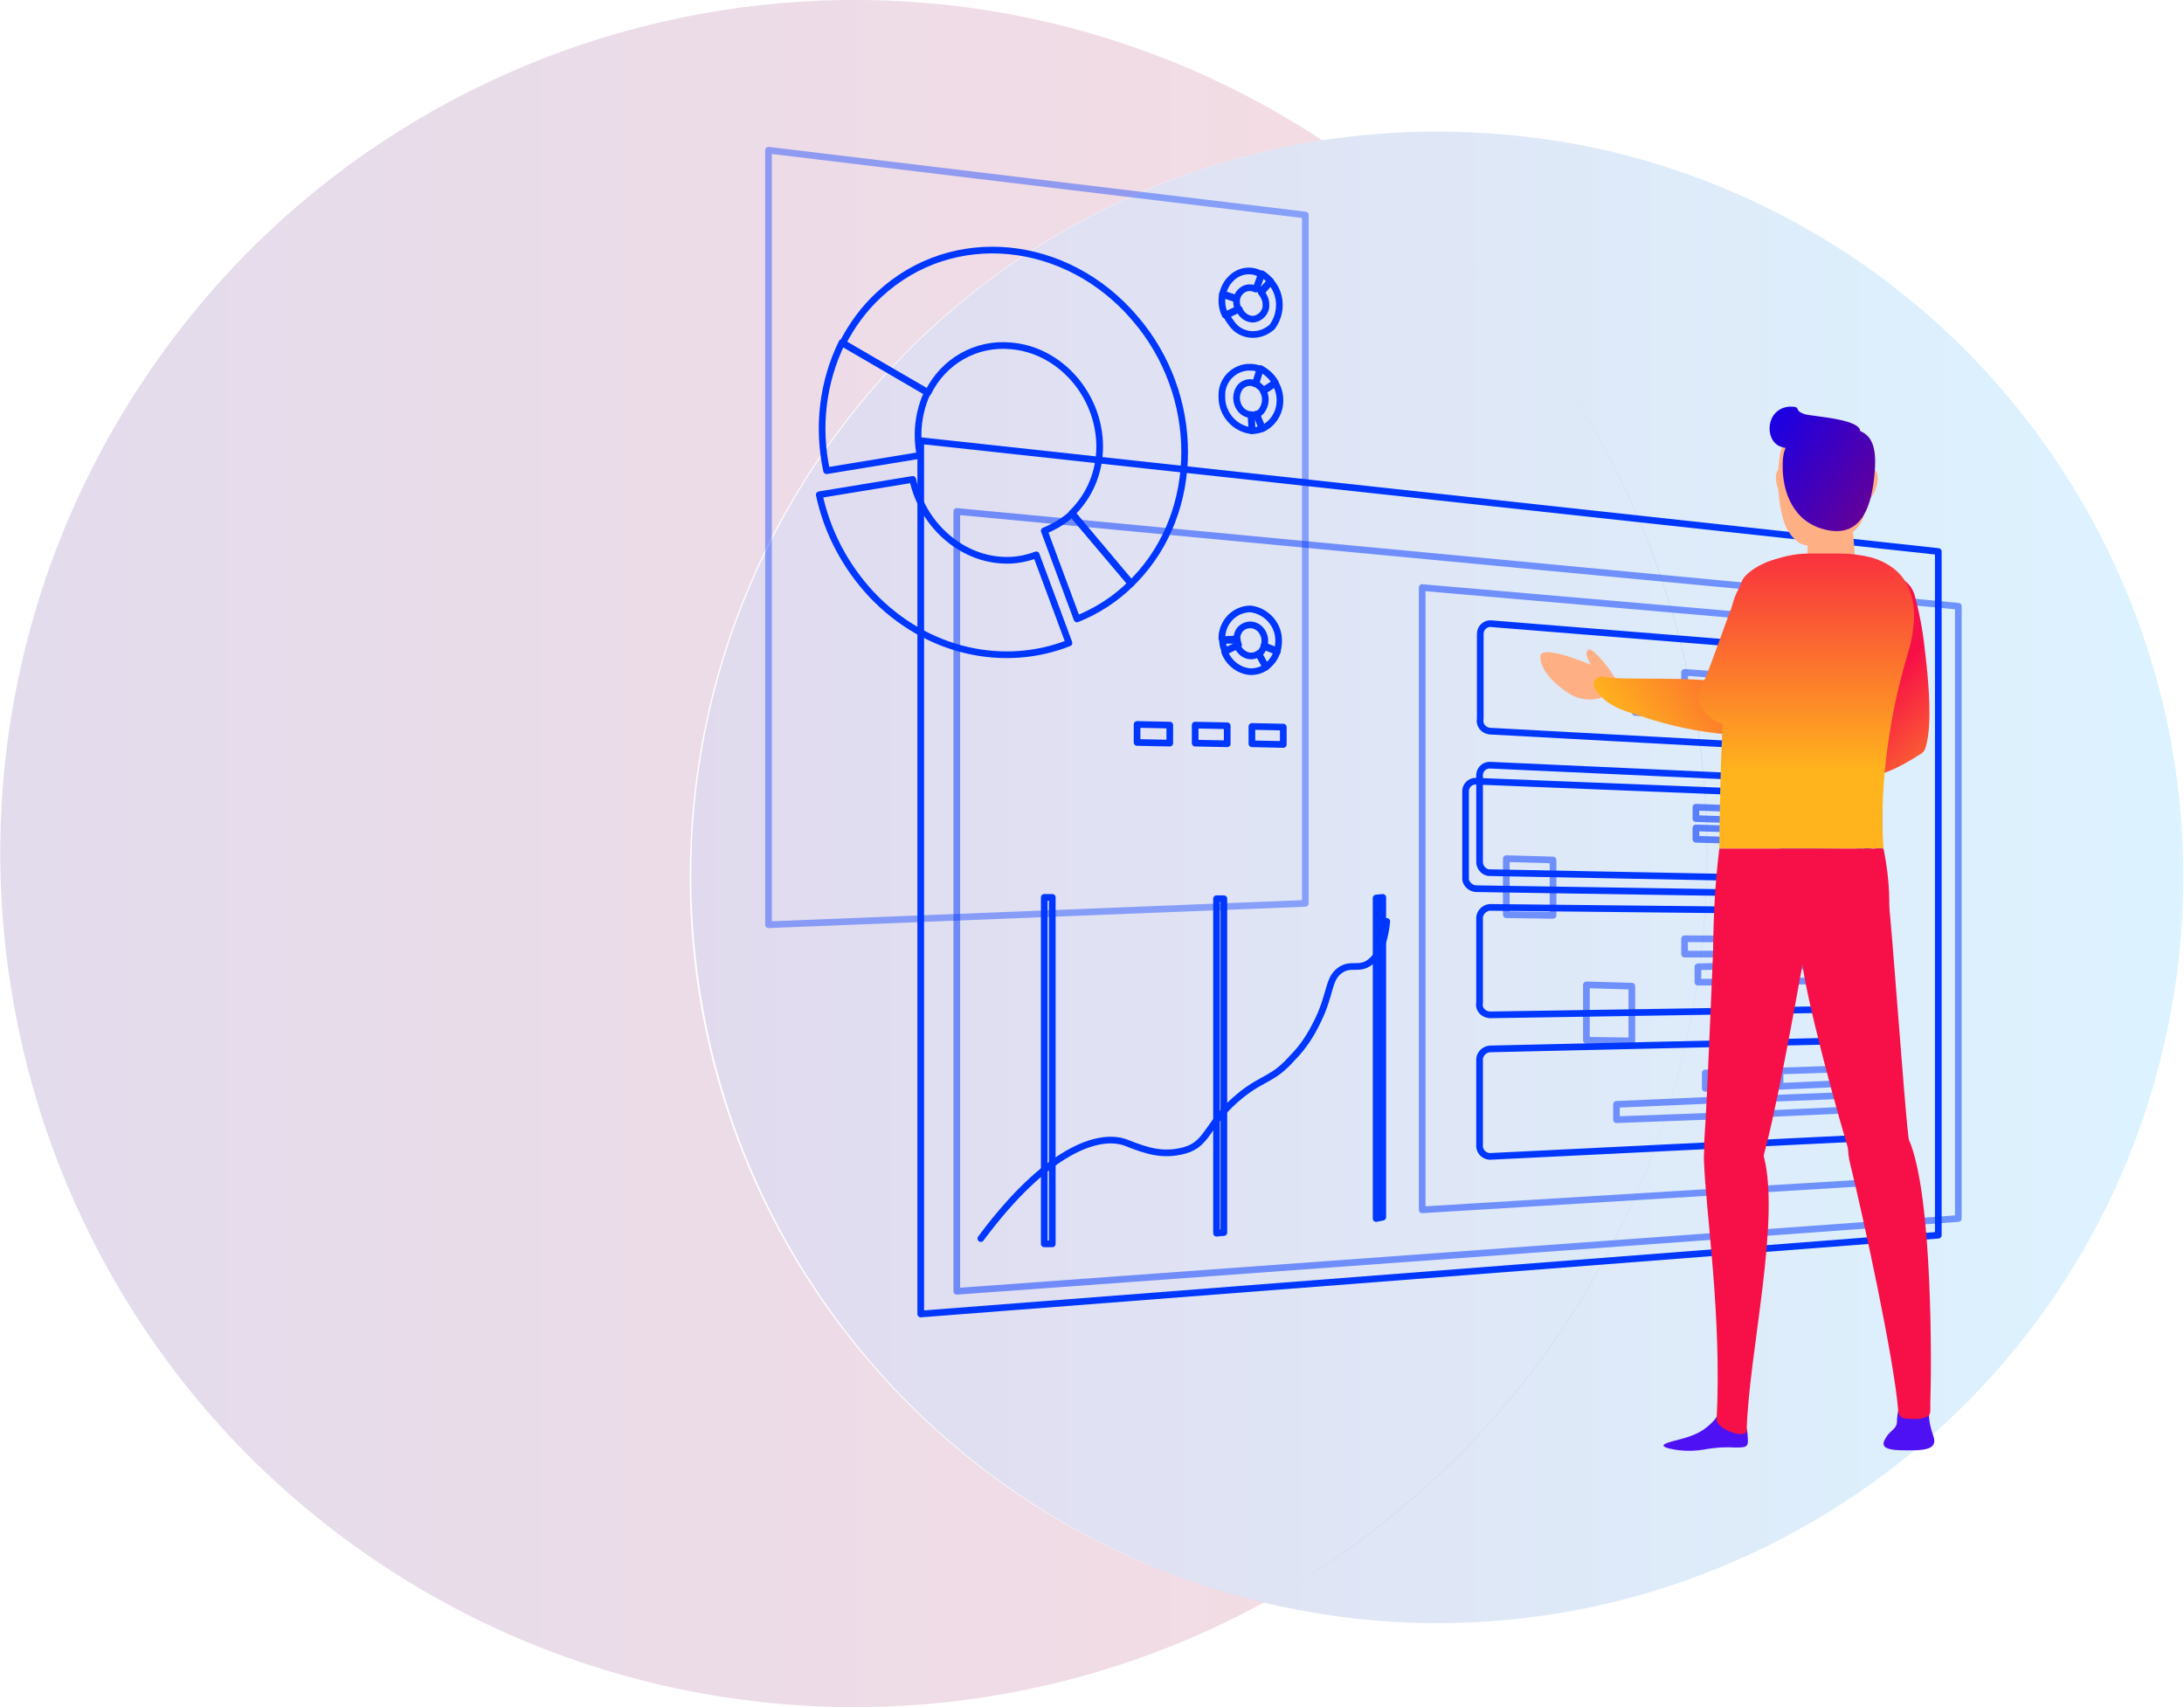<?xml version="1.0" encoding="utf-8"?>
<!-- Generator: Adobe Illustrator 21.0.0, SVG Export Plug-In . SVG Version: 6.00 Build 0)  -->
<svg version="1.1" id="Слой_1" xmlns="http://www.w3.org/2000/svg" xmlns:xlink="http://www.w3.org/1999/xlink" x="0px" y="0px"
	 viewBox="0 0 327.1 255.7" style="enable-background:new 0 0 327.1 255.7;" xml:space="preserve">
<style type="text/css">
	.st0{opacity:0.15;fill:url(#SVGID_1_);enable-background:new    ;}
	.st1{opacity:0.15;fill:url(#SVGID_2_);enable-background:new    ;}
	.st2{opacity:0.15;fill:url(#SVGID_3_);enable-background:new    ;}
	.st3{fill:none;stroke:#0037FF;stroke-linecap:round;stroke-linejoin:round;}
	.st4{opacity:0.5;fill:none;stroke:#0037FF;stroke-linecap:round;stroke-linejoin:round;enable-background:new    ;}
	.st5{opacity:0.4;fill:none;stroke:#0037FF;stroke-linecap:round;stroke-linejoin:round;enable-background:new    ;}
	.st6{opacity:0.6;}
	.st7{fill:url(#SVGID_4_);}
	.st8{fill:url(#SVGID_5_);}
	.st9{fill:#4E11F4;}
	.st10{fill:#FFAF84;}
	.st11{fill:url(#SVGID_6_);}
	.st12{fill:url(#SVGID_7_);}
	.st13{fill:url(#SVGID_8_);}
	.st14{fill:#F70F47;}
	.st15{fill:url(#SVGID_9_);}
	.st16{fill:url(#SVGID_10_);}
</style>
<title>context-slide4_1</title>
<g>
	<g id="Слой_2">
		<g id="Background">
			
				<linearGradient id="SVGID_1_" gradientUnits="userSpaceOnUse" x1="103.32" y1="124.498" x2="326.69" y2="124.498" gradientTransform="matrix(1 0 0 -1 0 255.89)">
				<stop  offset="0" style="stop-color:#36078B"/>
				<stop  offset="1" style="stop-color:#16B1FF"/>
			</linearGradient>
			<path class="st0" d="M215,19.7c-5.7,0-11.4,0.5-17,1.3c59,38.8,75.4,118.1,36.6,177.1c-11.5,17.5-27.1,31.8-45.4,41.9
				c60,14.4,120.3-22.6,134.7-82.6c14.4-60-22.6-120.3-82.6-134.7C232.7,20.7,223.9,19.7,215,19.7z"/>
			
				<linearGradient id="SVGID_2_" gradientUnits="userSpaceOnUse" x1="-3.483742e-02" y1="128.043" x2="255.665" y2="128.043" gradientTransform="matrix(1 0 0 -1 0 255.89)">
				<stop  offset="0" style="stop-color:#401381"/>
				<stop  offset="1" style="stop-color:#D11137"/>
			</linearGradient>
			<path class="st1" d="M103.3,131.4c0-55.1,40.2-102,94.7-110.4C139-17.8,59.7-1.3,21,57.7s-22.3,138.3,36.7,177
				c39.5,25.9,90.1,28,131.6,5.3C138.9,228,103.3,183.1,103.3,131.4z"/>
			
				<linearGradient id="SVGID_3_" gradientUnits="userSpaceOnUse" x1="103.32" y1="125.39" x2="326.69" y2="125.39" gradientTransform="matrix(1 0 0 -1 0 255.89)">
				<stop  offset="0" style="stop-color:#36078B"/>
				<stop  offset="1" style="stop-color:#16B1FF"/>
			</linearGradient>
			<path class="st2" d="M255.7,127.8C255.7,84.8,234,44.6,198,21c-61,9.5-102.7,66.7-93.1,127.6c7,44.7,40.3,80.8,84.3,91.4
				C230.2,217.6,255.7,174.6,255.7,127.8z"/>
		</g>
		<g id="Objects">
			<polygon class="st3" points="137.9,66 137.9,196.8 290.3,185 290.3,82.6 			"/>
			<polygon class="st4" points="143.3,193.4 293.3,182.5 293.3,90.8 143.3,76.6 			"/>
			<polygon class="st4" points="213,181.2 278.6,177.2 278.6,93.7 213,88 			"/>
			<path class="st3" d="M223.1,109.5l57,3.1c0.7,0,1.3-0.7,1.3-1.6V99.7c0.1-0.8-0.4-1.5-1.2-1.7l-57-4.6c-0.8,0-1.5,0.7-1.5,1.5
				c0,0.1,0,0.1,0,0.2v12.5C221.5,108.6,222.2,109.4,223.1,109.5z"/>
			<path class="st3" d="M223.1,130.7l57,1.1c0.8-0.1,1.4-0.8,1.3-1.6c0,0,0,0,0,0v-11.3c0.1-0.8-0.5-1.5-1.3-1.7l-57-2.6
				c-0.9,0-1.6,0.8-1.5,1.7c0,0,0,0,0,0.1v12.5C221.5,129.8,222.2,130.7,223.1,130.7z"/>
			<path class="st3" d="M221,133.1l57.4,0.9c0.8-0.1,1.3-0.8,1.3-1.6V121c0.1-0.8-0.5-1.5-1.3-1.7L221,117c-0.9,0-1.6,0.8-1.5,1.7
				c0,0,0,0,0,0.1v12.6C219.4,132.2,220.1,133,221,133.1z"/>
			<path class="st3" d="M223.1,152l57-0.9c0.8-0.1,1.3-0.9,1.3-1.6v-11.4c0.1-0.8-0.5-1.5-1.3-1.6l-57-0.6c-0.9,0.1-1.6,0.9-1.5,1.8
				v12.5C221.4,151.1,222.1,151.9,223.1,152C223,152,223,152,223.1,152z"/>
			<polygon class="st5" points="115.1,138.5 195.5,135.3 195.5,32.2 115.1,22.5 			"/>
			<path class="st3" d="M223.1,173.2l57-2.8c0.8-0.2,1.3-0.9,1.3-1.7v-11.3c0.1-0.8-0.5-1.5-1.3-1.6c0,0,0,0,0,0l-57,1.3
				c-0.9,0.1-1.6,0.9-1.5,1.8v12.5C221.5,172.3,222.1,173.1,223.1,173.2C223,173.2,223,173.2,223.1,173.2z"/>
			<path class="st3" d="M160.1,96.3c-9.6,3.8-21.3,1.5-29.6-7.3c-3.9-4.2-6.6-9.3-7.8-14.9l14-2.3c1.4,6.6,7,11.8,13.5,12.1
				c1.7,0.1,3.4-0.2,5-0.8L160.1,96.3z"/>
			<path class="st3" d="M170,86.8c-0.2,0.2-0.4,0.4-0.6,0.6l-8.9-10.5c2.7-2.6,4.2-6.2,4.2-10c0-7.7-5.9-14.5-13.3-15.1
				c-5.2-0.5-10.1,2.3-12.4,7l-12.8-7.4c1.4-2.7,3.2-5.2,5.5-7.3c11-10.2,28.1-8.4,38.3,3.6C179.9,59.2,179.9,76.5,170,86.8z"/>
			<path class="st3" d="M137.5,65.1c0,1.1,0.1,2.1,0.3,3.1l-14,2.3c-1.4-6.5-0.6-13.3,2.3-19.2l12.8,7.5
				C138,60.7,137.5,62.9,137.5,65.1z"/>
			<path class="st3" d="M169.4,87.4c-2.3,2.3-5.1,4.1-8.1,5.3l-4.9-13.2c1.5-0.6,3-1.5,4.2-2.6L169.4,87.4z"/>
			<g class="st6">
				<polygon class="st3" points="254,122.6 277,123.4 277,121.7 254,120.9 				"/>
				<polygon class="st3" points="254,125.7 277,126.4 277,124.7 254,124 				"/>
				<polygon class="st3" points="267,129.1 277,129.3 277,127.7 267,127.4 				"/>
			</g>
			<polygon class="st4" points="237.6,155.8 244.4,155.9 244.4,147.7 237.6,147.5 			"/>
			<polygon class="st4" points="225.6,137 232.6,137.1 232.6,128.8 225.6,128.6 			"/>
			<polygon class="st3" points="156.4,134.4 156.4,186.3 157.6,186.3 157.6,134.4 			"/>
			<polygon class="st3" points="206.1,134.5 206.1,182.5 207.1,182.3 207.1,134.4 			"/>
			<polygon class="st3" points="182.2,134.6 182.2,184.7 183.3,184.6 183.3,134.6 			"/>
			<polygon class="st3" points="175.2,111.3 175.2,108.6 170.3,108.5 170.3,111.2 			"/>
			<polygon class="st3" points="183.8,111.4 183.8,108.7 179,108.6 179,111.3 			"/>
			<polygon class="st3" points="192.2,111.5 192.2,108.9 187.5,108.8 187.5,111.4 			"/>
			<polygon class="st4" points="252.3,142.9 275.6,142.9 275.6,140.7 252.3,140.6 			"/>
			<polygon class="st4" points="260.2,147 275.6,146.9 275.6,144.7 260.2,144.7 			"/>
			<polygon class="st4" points="254.3,147.1 258.3,147.1 258.3,144.7 254.3,144.8 			"/>
			<polygon class="st4" points="252.3,103 275.6,104.6 275.6,102.4 252.3,100.7 			"/>
			<polygon class="st4" points="262,107.8 275.6,108.6 275.6,106.4 262,105.5 			"/>
			<polygon class="st4" points="244.9,106.7 260.2,107.7 260.2,105.4 244.9,104.4 			"/>
			<polygon class="st4" points="266.6,162.7 275.6,162.3 275.6,160.1 266.6,160.4 			"/>
			<polygon class="st4" points="255.4,163 264.9,162.7 264.9,160.4 255.4,160.7 			"/>
			<polygon class="st4" points="260.2,167 275.6,166.3 275.6,164.1 260.2,164.7 			"/>
			<polygon class="st4" points="242.1,167.7 258.3,167.1 258.3,164.7 242.1,165.4 			"/>
			<path class="st3" d="M188.9,41.1c-1.5-0.9-3.4-0.6-4.6,0.7c-0.6,0.6-1,1.4-1.2,2.3l2.1,0.7c0.2-1,1.1-1.8,2.1-1.7
				c0.3,0,0.5,0.1,0.8,0.2L188.9,41.1z"/>
			<path class="st3" d="M190.4,42.3l-0.1-0.1l-1.4,1.6c0.4,0.5,0.7,1.1,0.7,1.8c0.1,1.1-0.8,2.1-1.9,2.2c-0.1,0-0.2,0-0.2,0
				c-0.9-0.1-1.6-0.7-1.9-1.5l-1.9,0.9c0.2,0.5,0.5,0.9,0.8,1.3c1.3,1.8,3.8,2.1,5.6,0.8c0.1-0.1,0.3-0.2,0.4-0.3
				C192,47,192,44.2,190.4,42.3z"/>
			<path class="st3" d="M185.2,45.2c0-0.2,0-0.3,0-0.5l-2.1-0.7c-0.2,1.1-0.1,2.2,0.4,3.2l1.9-0.9C185.3,45.9,185.2,45.6,185.2,45.2
				z"/>
			<path class="st3" d="M190.3,42.1c-0.4-0.4-0.8-0.8-1.3-1.1l-0.8,2.1c0.3,0.1,0.5,0.3,0.7,0.5L190.3,42.1z"/>
			<path class="st3" d="M183.4,97.6c0.6,1.7,2.2,2.9,3.9,3c0.8,0,1.6-0.2,2.3-0.7l-1.1-2c-0.9,0.6-2,0.4-2.7-0.4
				c-0.2-0.2-0.4-0.5-0.5-0.8L183.4,97.6z"/>
			<path class="st3" d="M183.1,95.7c0,0.1,0,0.1,0,0.2h2.1c0-0.6,0.2-1.3,0.6-1.7c0.8-0.8,2-0.8,2.8-0.1c0.1,0.1,0.1,0.1,0.2,0.2
				c0.6,0.7,0.8,1.6,0.5,2.5l2,0.8c0.1-0.5,0.2-1,0.2-1.5c0.1-2.5-1.8-4.6-4.2-4.9c-2.4,0-4.3,2-4.3,4.4
				C183.1,95.5,183.1,95.6,183.1,95.7z"/>
			<path class="st3" d="M188.9,97.6c-0.1,0.1-0.2,0.2-0.4,0.3l1.1,2c0.8-0.6,1.4-1.4,1.7-2.4l-2-0.8C189.3,97,189.1,97.3,188.9,97.6
				z"/>
			<path class="st3" d="M183.1,95.8c0,0.6,0.1,1.2,0.4,1.7l2-0.9c-0.1-0.3-0.2-0.6-0.2-0.9L183.1,95.8z"/>
			<path class="st3" d="M189.1,64.2c1.6-0.8,2.6-2.4,2.6-4.2c0-0.9-0.2-1.8-0.7-2.6l-1.8,1.2c0.5,0.9,0.4,2.1-0.3,3
				c-0.2,0.2-0.4,0.4-0.7,0.5L189.1,64.2z"/>
			<path class="st3" d="M187.4,64.5h0.1l-0.1-2.4c-0.6,0-1.2-0.3-1.6-0.8c-0.8-1-0.8-2.4,0-3.4c0.6-0.6,1.5-0.8,2.2-0.4l0.7-2.2
				c-0.4-0.2-0.9-0.3-1.4-0.3c-2.3-0.1-4.3,1.8-4.3,4.1c0,0.1,0,0.3,0,0.4C183,62,184.9,64.2,187.4,64.5z"/>
			<path class="st3" d="M188.9,58.1c0.1,0.1,0.2,0.3,0.3,0.4l1.8-1.2c-0.5-0.9-1.3-1.6-2.2-2.1l-0.7,2.2
				C188.4,57.7,188.7,57.9,188.9,58.1z"/>
			<path class="st3" d="M187.5,64.5c0.5,0,1.1-0.1,1.5-0.3l-0.8-2.2c-0.2,0.1-0.5,0.2-0.8,0.2L187.5,64.5z"/>
			<path class="st3" d="M146.9,185.5c9.8-13.2,17.7-16,21.9-14.3c2.8,1.1,5.3,2,8.6,1.1c3.7-1,3.3-4.2,8.6-8.4
				c3.3-2.6,4.7-2.2,7.6-5.5c1.6-1.6,2.8-3.5,3.8-5.6c1.9-3.9,1.5-6.1,3.2-7.4s2.9,0,4.6-1.3s2.3-4,2.5-6.1"/>
			
				<linearGradient id="SVGID_4_" gradientUnits="userSpaceOnUse" x1="273.806" y1="145.805" x2="291.556" y2="127.135" gradientTransform="matrix(1 0 0 -1 0 255.89)">
				<stop  offset="0" style="stop-color:#F70F47"/>
				<stop  offset="1" style="stop-color:#FFB41D"/>
			</linearGradient>
			<path class="st7" d="M267.7,118.5c1.9,0.6,3.5,0,8.1-1c6.6-1.5,8.1-2.2,11.9-4.6c2.4-1.5-1.7-6.6-5.4-5.5
				c-3.1,0.9-12.8,8-14.7,8.5C266.3,116.4,266.2,118,267.7,118.5z"/>
			
				<linearGradient id="SVGID_5_" gradientUnits="userSpaceOnUse" x1="284.574" y1="156.044" x2="302.324" y2="137.374" gradientTransform="matrix(1 0 0 -1 0 255.89)">
				<stop  offset="0" style="stop-color:#F70F47"/>
				<stop  offset="1" style="stop-color:#FFB41D"/>
			</linearGradient>
			<path class="st8" d="M288.4,111.9c0.5-1.5,1-5,0-13.6c-0.3-3-0.8-6.1-1.6-9c-0.7-2.8-3.6-3.5-4.8-2.6c-2,1.4-3.7,4.7-3.4,6.2
				c1.6,8.4,3.4,14.8,3.4,16.9C282,112.9,287.9,113.7,288.4,111.9z"/>
			<path class="st9" d="M284.4,210.9c-0.2,0.7-0.3,1.5-0.3,2.2c-0.1,0.9-1,1.2-1.5,2s-1.4,2,1.9,2.1c3.6,0.1,5.7,0,5.1-2
				c-0.4-1.1-0.7-2.3-0.7-3.4c0.1-0.6,0-1.2-0.4-1.7C288.1,209.6,284.9,209,284.4,210.9z"/>
			<path class="st10" d="M241.3,100.9c-1.2-0.6-10.5-4.8-10.6-2.6c-0.1,2.5,3.3,5,4.5,5.7c2.3,1.3,5,0.8,6-0.4
				C242,102.8,242.4,101.5,241.3,100.9z"/>
			<path class="st10" d="M241,100.2c-0.4-0.5-2.5-3.3-3.1-2.9c-0.9,0.6,0.5,2.5,1.4,3.8c0.5,0.7,1.6,1.3,2.1,0.9
				S241.6,101,241,100.2z"/>
			<path class="st9" d="M256.9,212.5c-0.9,1.1-2.1,2-3.5,2.5c-1.9,0.8-5.8,1.2-3.6,1.9c2,0.5,4,0.5,6,0.1c1.3-0.2,2.7-0.3,4.1-0.2
				c2,0,2-0.1,1.8-2.3C261.3,211.5,257.8,210.8,256.9,212.5z"/>
			<path class="st10" d="M279.7,73.2c-0.4,4.1-0.5,5-2.3,6.6s-4.5,1.9-6.5,1.9c-2.1,0-3.5-2.5-3.9-4.2c-0.8-3.1-0.9-6.4-0.4-9.6
				c0.7-2.8,3.1-4.8,6-5C275.4,62.9,280.7,63.3,279.7,73.2z"/>
			
				<linearGradient id="SVGID_6_" gradientUnits="userSpaceOnUse" x1="-3224.725" y1="1937.37" x2="-3224.725" y2="1896.32" gradientTransform="matrix(0.58 0.81 0.81 -0.58 577.339 3822.106)">
				<stop  offset="0" style="stop-color:#F70F47"/>
				<stop  offset="1" style="stop-color:#FFB41D"/>
			</linearGradient>
			<path class="st11" d="M239.1,103.5c1.3,1.6,2.3,2.5,6.8,3.8c4.1,1.4,8.4,2.3,12.8,2.7c2.9,0.2,2.4-6.7-1.3-7.8
				c-3.2-0.9-15.1-0.3-17-0.8C239.1,101,238.1,102.3,239.1,103.5z"/>
			
				<linearGradient id="SVGID_7_" gradientUnits="userSpaceOnUse" x1="262.147" y1="181.43" x2="262.147" y2="140.38" gradientTransform="matrix(1 0 0 -1 0 255.89)">
				<stop  offset="0" style="stop-color:#F70F47"/>
				<stop  offset="1" style="stop-color:#FFB41D"/>
			</linearGradient>
			<path class="st12" d="M259,108.2c1.2-1,3.5-3.7,7.3-11.4c1.4-2.7,2.5-5.5,3.5-8.4c0.9-2.7-1.2-4.9-2.7-4.8
				c-2.4,0.1-5.6,2-6.2,3.4c-3.2,7.9-5.1,14.3-6.2,16C253,105.6,257.6,109.4,259,108.2z"/>
			<path class="st10" d="M277.6,80.4c0.1,1.4,0.2,3,0.3,4.5c0,2-1.4,3.7-3.4,3.9h-0.2c-1.8,0-3.8-1.6-3.7-3.3
				c0.1-1.1,0.1-2.3,0.1-3.3c0-1.9,1.2-3.6,3-4.3l0,0c1.5-0.6,3.1,0.2,3.7,1.7C277.5,79.8,277.6,80.1,277.6,80.4z"/>
			
				<linearGradient id="SVGID_8_" gradientUnits="userSpaceOnUse" x1="272.087" y1="181.43" x2="272.087" y2="140.38" gradientTransform="matrix(1 0 0 -1 0 255.89)">
				<stop  offset="0" style="stop-color:#F70F47"/>
				<stop  offset="1" style="stop-color:#FFB41D"/>
			</linearGradient>
			<path class="st13" d="M285.8,97.7c-3.3,10.7-4.3,21.9-3.7,29.4h-24.6c0,0,0.1-23,1.8-35.6c0.4-3.1,2.4-5.8,5.2-7.2
				c2.1-0.9,4.3-1.4,6.5-1.4h4.5c1.6,0,3.2,0.2,4.8,0.6C287,85.5,287.6,91.5,285.8,97.7z"/>
			<path class="st14" d="M282,142.1c0,0,2.1-5.1,0.1-15h-24.6c-0.6,5-0.9,10-0.9,15H282z"/>
			<path class="st14" d="M277.1,174.3c-2-8,6.2-9.4,8.8-3.6c3.6,8.2,3.4,34.3,3.2,39.6c0,0.7,0.1,1.5-0.3,1.8
				c-0.8,0.4-1.7,0.5-2.6,0.4c-0.9,0-1.8,0-1.9-1.2C283.7,203.6,279,182,277.1,174.3z"/>
			<path class="st14" d="M269.8,143.2c-0.9-9.9,3.1-17.6,9.2-14.4c2.6,1.4,3.5,4.1,3.9,6.7s2.3,29.6,2.9,34.5c1.5,11-7.2,8-8.1,5
				C275.3,167.4,270.2,148.6,269.8,143.2z"/>
			<path class="st14" d="M261.6,214.3c0.3-11.7,5.3-32.2,2.4-41.7c-1.8-6.1-9.1-6.2-8.8,1.2c0.3,8,2.7,23.4,1.9,38.8
				C257.1,214.1,261.5,215.6,261.6,214.3z"/>
			<path class="st14" d="M263.7,174.6c-1,3-9.3,6.6-8.4-4.5c0.4-4.9,1.4-32,1.6-34.7s0.6-6.4,2-6.9c6.6-2.4,12.9,5.4,11.2,15.2
				C268.9,150.3,265.7,168.3,263.7,174.6z"/>
			
				<ellipse transform="matrix(0.926 -0.378 0.378 0.926 -7.631 106.618)" class="st10" cx="267.6" cy="72.7" rx="1.4" ry="2.8"/>
			
				<ellipse transform="matrix(0.378 -0.926 0.926 0.378 106.398 304.145)" class="st10" cx="279.5" cy="72.9" rx="2.8" ry="1.4"/>
			
				<linearGradient id="SVGID_9_" gradientUnits="userSpaceOnUse" x1="260.921" y1="199.321" x2="295.491" y2="172.701" gradientTransform="matrix(1 0 0 -1 0 255.89)">
				<stop  offset="0" style="stop-color:#0000FF"/>
				<stop  offset="1" style="stop-color:#9E005D"/>
			</linearGradient>
			<path class="st15" d="M278.4,65.2c-1.6,2.4-9.2,2.6-11.7,1.7s-2.3-5.7,1.3-6c2,0,0.5,0.5,2.2,1.1C271,62.4,280.1,62.7,278.4,65.2
				z"/>
			
				<linearGradient id="SVGID_10_" gradientUnits="userSpaceOnUse" x1="258.903" y1="196.701" x2="293.463" y2="170.081" gradientTransform="matrix(1 0 0 -1 0 255.89)">
				<stop  offset="0" style="stop-color:#0000FF"/>
				<stop  offset="1" style="stop-color:#9E005D"/>
			</linearGradient>
			<path class="st16" d="M269.8,64.8c-2.4,1.4-2.9,2.7-2.8,5.6s1.3,7.9,6.7,9s6.6-4.2,7-7.9s0.1-6.4-2.6-7.1
				C274,63.4,271.3,63.9,269.8,64.8z"/>
			<g>
				<defs>
					<path id="SVGID_11_" d="M289.6,215.1c-0.4-1.1-0.6-2.2-0.7-3.4c0.1-0.5,0.2-1,0.1-1.6c0.2-5.2,0.5-31.4-3.2-39.6l0,0
						c0-0.2,0-0.4-0.1-0.6c-0.6-4.8-2.5-30.7-2.9-34.3c0-2.9-0.3-5.8-0.9-8.7c-0.3-3.8-0.2-7.6,0.2-11.3c1.9-0.7,3.8-1.7,5.5-2.9
						c0.4-0.2,0.6-0.6,0.7-1l0,0c0.5-1.5,1-5,0-13.6c-0.3-3-0.8-6.1-1.6-9c-0.2-0.8-0.7-1.5-1.3-2.1c-1.2-1.9-3-3.3-5.2-3.9
						c-0.8-0.2-1.7-0.4-2.5-0.5c0-0.9-0.1-1.8-0.2-2.6c0-0.2-0.1-0.4-0.1-0.6c0.9-0.7,1.4-1.7,1.7-2.8c0.4-0.7,0.7-1.4,0.9-2.1
						c0.4-0.4,0.7-0.9,0.9-1.4c0.5-1.3,0.5-2.7-0.2-3c0.2-2.8-0.2-4.9-2.1-5.8c0.1-2-7.7-2.3-8.5-2.6c-1.6-0.7-0.2-1.1-2.2-1.1
						c-3.6,0.3-3.7,5.2-1.3,6h0.1c-0.1,0.3-0.2,0.7-0.3,1c-0.1,0.9-0.2,1.8-0.2,2.7c-0.3-0.3-0.7-0.3-1.1-0.2
						c-0.7,0.3-0.9,1.7-0.3,3.1c0.3,0.8,0.8,1.5,1.6,1.9c0.1,0.7,0.2,1.4,0.4,2.1c0.5,1.7,1.8,4.1,3.8,4.2c0,0.1,0,0.3,0,0.4
						c0,0.2,0,0.5,0,0.7c-1.8,0.1-3.6,0.4-5.3,1c-2,0.6-4.1,2-4.5,3.1l-0.5,1.3c-0.4,0.7-0.7,1.5-0.9,2.3c-2.4,6.2-3.9,11-4.8,12.5
						c-0.1,0.2-0.2,0.5-0.3,0.8c-2.5,2.2-7.8,10.4-9.9,12.7h-0.1c-0.3,0-0.6,0-0.9,0c-0.6,0-4.2,0.2-4.2,0.9s0.9,0.9,2.1,1
						c-2.9,1.8-6.6,4.6-5.3,5.5c2,1.5,5.9,0.2,7.2-0.4c1.7-0.8,2.9-2.4,3.2-4.3c1.4-0.3,2.9-1,5.7-3.2c2.4-1.9,4.3-3.5,5.8-4.9
						c-0.3,8.7-0.4,16.1-0.4,16.1c-0.6,5-0.9,10-0.9,15l0,0c-0.4,9.1-1,24.4-1.3,27.9c-0.1,0.8-0.1,1.6,0,2.4c0,0.4,0,0.9,0,1.3
						c0.3,7.9,2.7,23.1,1.9,38.4c-0.1,0.1-0.2,0.3-0.3,0.4c-0.9,1.1-2.1,2-3.5,2.5c-1.9,0.8-5.8,1.2-3.6,1.9c2,0.5,4,0.5,6,0.1
						c1.3-0.2,2.7-0.3,4.1-0.2c2,0,2-0.1,1.8-2.3c0-0.1,0-0.1,0-0.2l0,0c0.3-11.5,5.1-31.4,2.5-41.2c1.9-7,4.6-21.9,5.8-28.5
						c0.9,5.9,4.5,19.6,6.9,27.7c0,0.7,0.1,1.3,0.3,2c1.9,7.7,6.6,29.3,7.2,37l0,0c-0.2,0.9-0.1,1.2-0.2,1.9c-0.1,0.9-1,1.2-1.5,2
						s-1.4,2,1.9,2.1C288.1,217.2,290.2,217.1,289.6,215.1z"/>
				</defs>
				<clipPath id="SVGID_12_">
					<use xlink:href="#SVGID_11_"  style="overflow:visible;"/>
				</clipPath>
			</g>
		</g>
	</g>
</g>
</svg>
